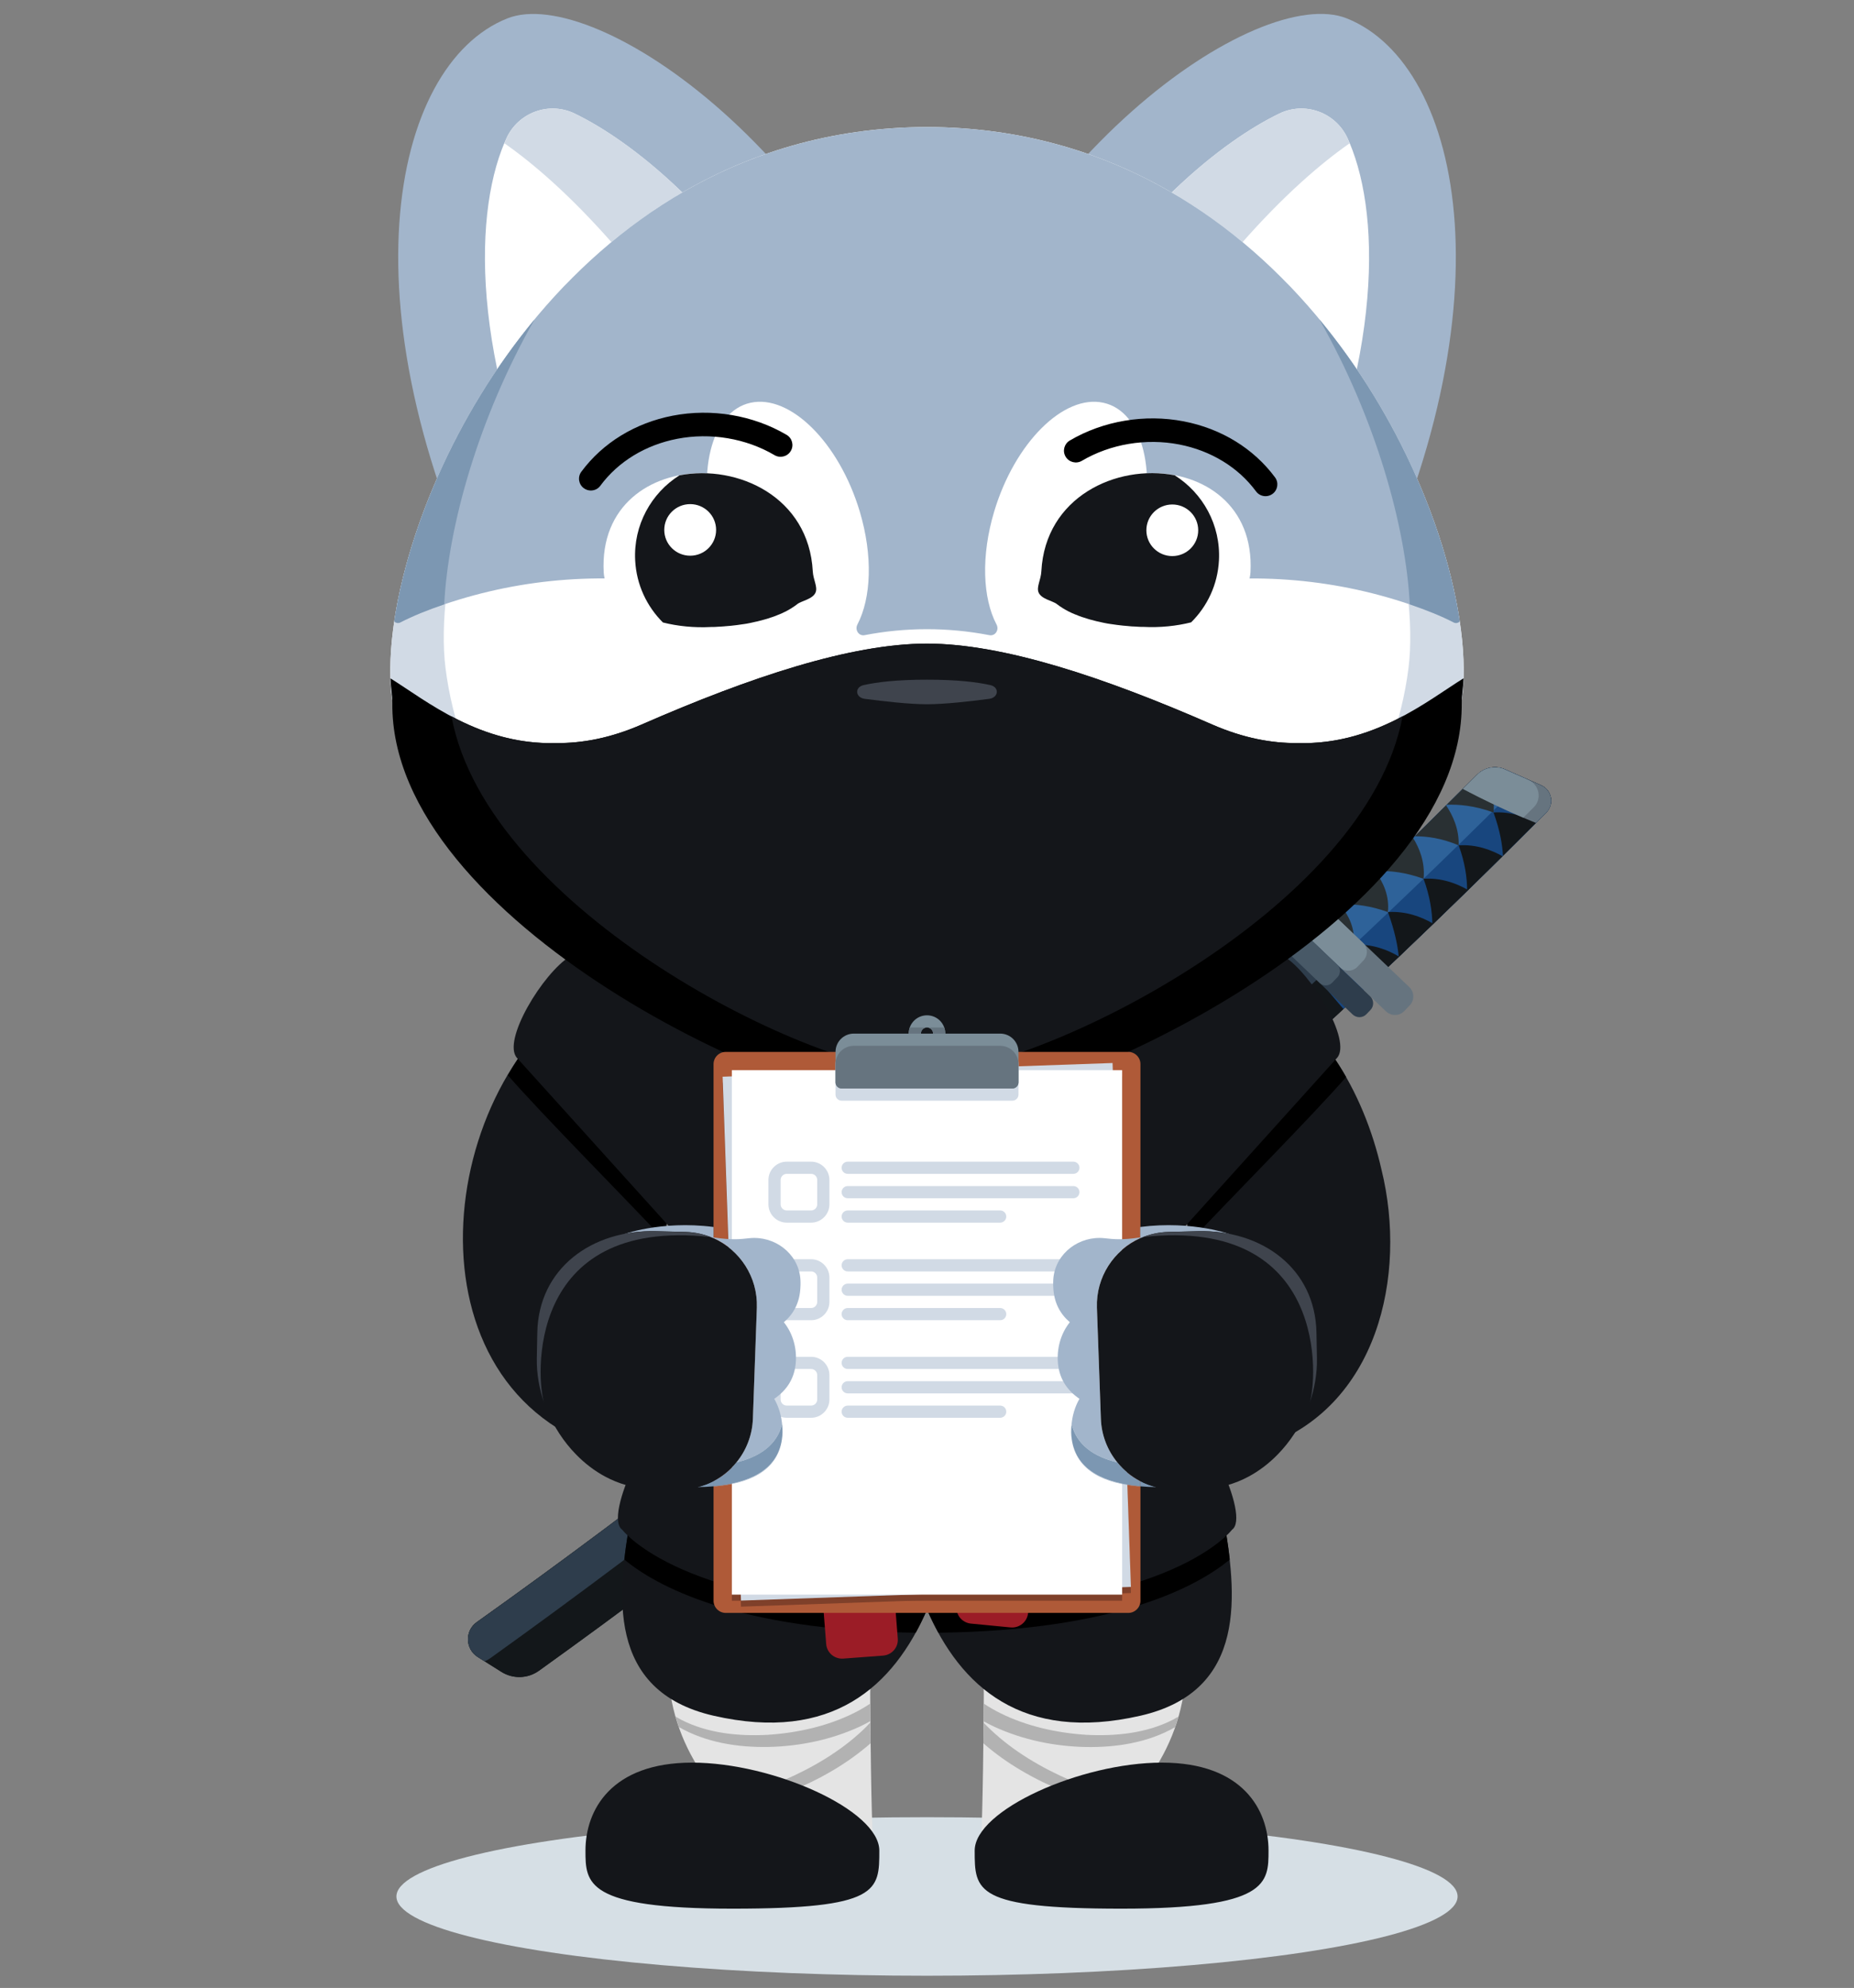 <?xml version="1.0" encoding="utf-8"?>
<!-- Generator: Adobe Illustrator 24.1.0, SVG Export Plug-In . SVG Version: 6.00 Build 0)  -->
<svg version="1.1" id="Layer_1" xmlns="http://www.w3.org/2000/svg" x="0px" y="0px"
     viewBox="0 0 304 326" style="enable-background:new 0 0 304 326;" xml:space="preserve">
<rect x="0" y="0" width="304" height="326" fill="#808080" stroke="none"/>
<style type="text/css">
	.st0{fill:#13171A;}
	.st1{fill:#2E3D4C;}
	.st2{fill:#18467E;}
	.st3{fill:#2E6299;}
	.st4{fill:#293033;}
	.st5{fill:#66747F;}
	.st6{fill:#7B8D98;}
	.st7{fill:#485967;}
	.st8{fill:#D6DFE5;}
	.st9{fill:#E4E4E4;}
	.st10{fill:#B2B2B2;}
	.st11{fill:#14161A;}
	.st12{fill:#2D3641;}
	.st13{fill:#9B1C26;}
	.st14{fill:#650816;}
	.st15{fill:#B2364C;}
	.st16{fill:#A2B5CB;}
	.st17{fill:#FFFFFF;}
	.st18{fill:#D1DAE5;}
	.st19{fill:#7C97B2;}
	.st20{fill:#B7C0CB;}
	.st21{fill:#46515B;}
	.st22{fill:#3F444D;}
	.st23{fill:#AF5A38;}
	.st24{fill:#7F402A;}
</style>
<g id="clipboard">
	<g id="clipboard_7_">
		<g id="sword_13_">
			<g>
				<path class="st0" d="M78.34,271.73c-2.07-1.31-2.16-4.3-0.16-5.72c27.77-19.77,56.57-42.3,85.68-67.01
					c28.43-24.13,54.75-48.32,78.35-71.97c1.21-1.21,3.03-1.55,4.59-0.86l5.89,2.6c1.77,0.78,2.22,3.09,0.86,4.46
					c-24.48,24.71-51.93,50.01-81.65,75.23c-28.34,24.06-56.4,46.07-83.54,65.53c-1.83,1.31-4.26,1.37-6.16,0.17L78.34,271.73z"/>
				<path class="st0" d="M78.34,271.73c-2.07-1.31-2.16-4.3-0.16-5.72c27.77-19.77,56.57-42.3,85.68-67.01
					c28.43-24.13,54.75-48.32,78.35-71.97c1.21-1.21,3.03-1.55,4.59-0.86l5.89,2.6c1.77,0.78,2.22,3.09,0.86,4.46
					c-24.48,24.71-51.93,50.01-81.65,75.23c-28.34,24.06-56.4,46.07-83.54,65.53c-1.83,1.31-4.26,1.37-6.16,0.17L78.34,271.73z"/>
				<path class="st1" d="M250.15,127.66l-3.35-1.48c-1.56-0.69-3.38-0.35-4.59,0.86c-23.59,23.65-49.92,47.84-78.35,71.97
					c-29.11,24.71-57.91,47.23-85.68,67.01c-2,1.42-1.92,4.41,0.16,5.72l1.12,0.71c0.34-0.15,0.66-0.33,0.97-0.55
					c28.33-20.31,57.62-43.29,87.21-68.41C197.57,178.07,225.28,152.6,250.15,127.66z"/>
				<g>
					<path class="st2" d="M212.24,155.99l8.04,9.47c11.59-10.81,22.72-21.57,33.27-32.21c1.36-1.37,0.91-3.68-0.86-4.46l-5.89-2.6
						c-1.56-0.69-3.38-0.35-4.59,0.86C232.66,136.61,222.64,146.28,212.24,155.99z"/>
					<path class="st3" d="M242.11,127.13c-2.25,2.25-4.52,4.51-6.82,6.78c-0.88,0.87-1.78,1.74-2.67,2.61
						c-1.44,1.41-2.88,2.82-4.35,4.23c-1.16,1.12-2.33,2.24-3.5,3.37c-1.2,1.15-2.39,2.3-3.6,3.45c-1.33,1.27-2.68,2.54-4.03,3.81
						c-0.7,0.66-1.39,1.32-2.09,1.98c-1.34,1.26,3.41,4.92,5.2,3.25c10.36-9.7,20.35-19.36,29.9-28.94l-3.35-1.48
						c-1.56-0.69-3.38-0.35-4.59,0.86C242.18,127.07,242.14,127.1,242.11,127.13z"/>
					<g>
						<g>
							<path class="st0" d="M239.18,138.63c1.06,2.9,1.37,5.37,1.38,7.23c-1.74-0.98-4.23-1.95-7.14-1.75
								c1.08,2.95,1.4,5.43,1.44,7.28c-1.74-1-4.29-2.02-7.28-1.82c1.13,3.11,1.6,5.54,1.77,7.27c-1.74-1.03-4.33-2.1-7.37-1.89
								c1.11,3.03,1.55,5.52,1.7,7.35c7.8-7.33,15.36-14.63,22.69-21.89C244.62,139.42,242.12,138.43,239.18,138.63z"/>
							<path class="st0" d="M244.89,133.24c1.08,2.98,1.46,5.35,1.55,7.09c1.83-1.81,3.64-3.62,5.44-5.42
								C250.15,133.96,247.71,133.05,244.89,133.24z"/>
						</g>
						<path class="st4" d="M219.98,148.69c-1.75,1.66-3.48,3.32-5.25,4.98c1.86-0.03,4.36,0.22,7.24,1.28
							C222.26,152.23,221.08,150.08,219.98,148.69z"/>
						<path class="st4" d="M243.09,126.38c-0.31,0.18-0.61,0.4-0.88,0.66c-1.64,1.64-3.32,3.29-4.98,4.93
							c1.89-0.08,4.54,0.13,7.66,1.27C245.19,130.37,244.07,127.92,243.09,126.38z"/>
						<path class="st4" d="M231.98,137.14c2-0.01,4.47,0.32,7.19,1.49c0.11-2.64-0.96-4.93-2.05-6.56
							C235.42,133.76,233.72,135.45,231.98,137.14z"/>
						<path class="st4" d="M225.71,143.22c-1.76,1.69-3.54,3.39-5.32,5.08c1.85-0.03,4.33,0.22,7.18,1.27
							C227.86,146.86,226.75,144.66,225.71,143.22z"/>
						<path class="st4" d="M231.7,137.42c-1.85,1.8-3.71,3.61-5.59,5.42c1.87-0.04,4.38,0.2,7.31,1.28
							C233.71,141.33,232.67,138.96,231.7,137.42z"/>
					</g>
					<path class="st5" d="M252.69,128.78l-5.89-2.6c-1.56-0.69-3.38-0.35-4.59,0.86c-0.77,0.77-1.57,1.55-2.35,2.33
						c3.83,2.03,7.93,3.94,11.98,5.58c0.56-0.57,1.14-1.13,1.7-1.7C254.91,131.87,254.46,129.56,252.69,128.78z"/>
					<path class="st6" d="M239.87,129.36c3.18,1.68,6.54,3.29,9.91,4.73c0.57-0.57,1.15-1.14,1.72-1.71
						c1.36-1.37,0.91-3.68-0.86-4.46l-4.26-1.88c-1.46-0.46-3.07-0.09-4.17,1.01C241.44,127.81,240.64,128.59,239.87,129.36z"/>
				</g>
				<g>
					<path class="st1" d="M163.86,199.01"/>
				</g>
				<g>
					<g>
						<path class="st5" d="M227.27,165.86l-16.89-16.12c-0.85-0.81-0.88-2.16-0.07-3l0.88-0.92c0.81-0.85,2.16-0.88,3-0.07
							l16.89,16.12c0.85,0.81,0.88,2.16,0.07,3l-0.88,0.92C229.47,166.64,228.12,166.67,227.27,165.86z"/>
					</g>
					<g>
						<path class="st6" d="M219.68,158.61l-5.71-5.45c-0.82-0.78-0.85-2.08-0.07-2.9l0.98-1.03c0.78-0.82,2.08-0.85,2.9-0.07
							l5.71,5.45c0.82,0.78,0.85,2.08,0.07,2.9l-0.98,1.03C221.8,159.37,220.5,159.4,219.68,158.61z"/>
					</g>
					<g>
						<path class="st1" d="M221.8,166.37l-11.67-11.14c-0.64-0.61-0.66-1.62-0.05-2.25l0.66-0.69c0.61-0.64,1.62-0.66,2.25-0.05
							l11.67,11.14c0.64,0.61,0.66,1.62,0.05,2.25l-0.66,0.69C223.45,166.95,222.44,166.97,221.8,166.37z"/>
					</g>
					<g>
						<path class="st7" d="M216.4,161.2l-4.65-4.44c-0.58-0.55-0.6-1.46-0.05-2.04l0.87-0.91c0.55-0.58,1.46-0.6,2.04-0.05
							l4.65,4.44c0.58,0.55,0.6,1.46,0.05,2.04l-0.87,0.91C217.88,161.73,216.97,161.75,216.4,161.2z"/>
					</g>
				</g>
			</g>
		</g>
		<ellipse class="st8" cx="152" cy="311" rx="87" ry="13"/>
		<g id="legs_13_">
			<path class="st9" d="M160.85,302.07c-0.9,11.74,33.58-2.21,33.58-29.01c0-27.1-4.64-36.66-17.34-36.66
				c-8.13,0-21.96,10.84-19.56,19.34c2.39,8.48,3.78,16.66,3.78,22.05C161.31,282.1,161.14,298.01,160.85,302.07z"/>
			<path class="st9" d="M142.69,277.79c0-5.39,1.39-13.57,3.78-22.05c2.4-8.5-11.43-19.34-19.56-19.34
				c-12.7,0-17.34,9.56-17.34,36.66c0,26.8,34.49,40.75,33.58,29.01C142.86,298.01,142.69,282.1,142.69,277.79z"/>
			<g>
				<path class="st10" d="M175.5,291.95c-4.73-2.06-9.27-4.72-13-8.24c-0.42-0.39-0.82-0.79-1.22-1.2
					c-0.01,1.05-0.02,2.19-0.04,3.37c1.93,1.69,4.02,3.17,6.21,4.46c2.33,1.38,4.77,2.56,7.3,3.52c3.1,1.16,6.38,2.04,9.7,2.35
					c0.47-0.48,0.93-0.97,1.38-1.48c-0.99-0.1-1.98-0.25-2.96-0.45C180.36,293.75,177.88,292.97,175.5,291.95z"/>
				<path class="st10" d="M192.33,282.01c-4.35,2.23-9.39,2.73-14.24,2.48c-4.86-0.32-9.74-1.41-14.07-3.55
					c-0.94-0.47-1.85-1-2.72-1.57c0,0.83-0.01,1.8-0.02,2.9c0.56,0.31,1.13,0.6,1.7,0.87c4.75,2.19,9.89,3.24,15.03,3.35
					c5.02,0.09,10.21-0.7,14.67-3.25c0.2-0.57,0.38-1.15,0.55-1.74C192.93,281.66,192.64,281.85,192.33,282.01z"/>
				<path class="st10" d="M141.01,283.13c0.58-0.27,1.14-0.57,1.71-0.89c-0.01-1.08-0.02-2.05-0.02-2.87
					c-0.87,0.57-1.78,1.1-2.72,1.57c-4.33,2.14-9.2,3.23-14.07,3.55c-4.85,0.26-9.89-0.25-14.24-2.48c-0.31-0.16-0.6-0.34-0.9-0.52
					c0.17,0.59,0.35,1.16,0.55,1.73c4.46,2.55,9.65,3.35,14.67,3.26C131.12,286.37,136.26,285.32,141.01,283.13z"/>
				<path class="st10" d="M141.49,283.71c-3.73,3.52-8.27,6.19-13,8.24c-2.38,1.02-4.85,1.8-7.37,2.32
					c-0.98,0.2-1.97,0.35-2.97,0.45c0.45,0.51,0.91,1.01,1.39,1.49c3.33-0.31,6.6-1.19,9.7-2.35c2.53-0.95,4.97-2.14,7.3-3.52
					c2.19-1.29,4.27-2.77,6.21-4.46c-0.01-1.2-0.03-2.35-0.04-3.42C142.32,282.89,141.92,283.31,141.49,283.71z"/>
			</g>
			<path class="st11" d="M96,303.47c0-6.62,4.2-14.42,17.49-14.42s30.69,7.8,30.69,14.42c0,6.62,0,9.53-24.08,9.53
				S96,308.8,96,303.47z"/>
			<path class="st11" d="M183.9,313c-24.08,0-24.08-2.91-24.08-9.53s17.39-14.42,30.69-14.42s17.49,7.8,17.49,14.42
				C208,308.8,207.99,313,183.9,313z"/>
			<path class="st11" d="M200.56,248.64c-2.25-12.62-14.53-33.47-23.29-31.89c-5.35,0.98-17.3-2.08-25.27-1.73
				c-7.98-0.35-19.92,2.71-25.27,1.73c-8.75-1.59-21.03,19.26-23.29,31.89c-2.25,12.62-4.13,28.66,13.57,32.72
				c19.4,4.44,29.52-4.8,34.99-17.4c5.47,12.61,15.59,21.84,34.99,17.4C204.69,277.31,202.81,261.27,200.56,248.64z"/>
			<path d="M102.37,255.75c5.12,4.24,18.27,11.62,47.78,12c0.67-1.22,1.29-2.49,1.86-3.79c0.57,1.3,1.19,2.57,1.86,3.79
				c29.5-0.37,42.65-7.76,47.78-12c-0.27-2.42-0.66-4.82-1.07-7.11c-2.25-12.62-14.53-33.47-23.29-31.89
				c-5.35,0.98-17.3-2.08-25.27-1.73c-7.98-0.35-19.92,2.71-25.27,1.73c-8.75-1.59-21.03,19.26-23.29,31.89
				C103.03,250.93,102.64,253.33,102.37,255.75z"/>
		</g>
		<g id="body_13_">
			<g>
				<g>
					<path class="st11" d="M226.53,191.84c-2.89-12.76-10.14-25.48-22.46-31.37l-13.68,28.93l0,0c4.75,4.28,5.83,12.65,3.71,18.67
						c0.74,0.45,2.18,1.45,2.6,2.23l10.33,26.99C225.89,230.89,230.79,209.18,226.53,191.84z"/>
					<path class="st11" d="M99.93,160.18c-27.65,13.62-35,64.29-2.95,76.82l10.35-27.06c0.45-0.61,1.92-1.75,2.53-2.22l-0.81,0.64
						c0.2-0.14,0.65-0.46,0.85-0.58c-2.13-5.89-1.02-14.51,3.71-18.67L99.93,160.18z"/>
				</g>
				<path d="M85.56,172.71c-0.82,1.18-1.58,2.39-2.28,3.62c5.5,6.36,19.61,20.54,25.8,27.21c0.03-1.55,0.23-3.28,0.61-4.98
					c0.31-1.39-0.26-2.75,0.23-3.97c0.74-1.84,1.66-3.36,2.42-4.28c0.38-0.46,0.71-0.78,0.93-0.97c0.11-0.09,0.2-0.15,0.26-0.19
					l0.08-0.05l-9.07-19.17l-15.49-1.6C87.77,169.74,86.61,171.21,85.56,172.71z"/>
				<path d="M216.45,170.36c-0.48-0.59-0.99-1.16-1.51-1.73l-15.48,1.6l-9.07,19.17l0,0l0.06,0.03c0.16,0.09,0.69,0.49,1.34,1.33
					c0.48,0.62,1.03,1.46,1.54,2.46c0.77,1.51,0.46,3.38,0.91,5.32c0.43,1.8,0.65,3.64,0.68,5.29c6.19-6.67,20.29-20.85,25.8-27.21
					C219.49,174.46,218.08,172.37,216.45,170.36z"/>
			</g>
			<path class="st11" d="M219.22,173.5c2.54-2.78-4.24-13.94-8.72-16.69L186.33,142H152h-34.33L93.5,156.81
				c-4.48,2.75-11.26,13.91-8.72,16.69l27.45,30.4h0.01c-0.16,9.75-0.21,21.3,0.34,24.98c-5.76,3.19-13.68,19.82-10.55,21.98
				c0,0,9.76,13.04,49.99,13.14c40.23-0.1,49.99-13.14,49.99-13.14c3.12-2.16-4.8-18.79-10.55-21.98
				c0.54-3.68,0.49-15.23,0.34-24.98h0.01L219.22,173.5z"/>
		</g>
		<polygon class="st12" points="179.56,150.02 151.54,179.2 124.67,150.15 111.32,162.49 138.92,192.34 116.63,215.55 
			129.75,228.14 192.68,162.62 		"/>
		<g id="belt_13_">
			<path d="M191.44,228.43c0.26-1.73,0.38-5.22,0.42-9.44c-12.47,1.05-25.88,1.63-39.87,1.63c-13.99,0-27.39-0.58-39.85-1.62
				c0.04,4.22,0.17,7.7,0.42,9.44c-1.78,0.98-3.76,3.23-5.57,5.93c9.74,0.94,20.09,1.59,30.92,1.89c-2.91,6.98-4.14,14.7-3.52,22.63
				l0.29,3.7c3.58,0.42,7.53,0.71,11.88,0.86l-0.43-5.46c-0.58-7.44,0.9-14.61,4.28-20.71c0.17-0.3,0.33-0.56,0.49-0.83
				c0.36,0,0.72,0.01,1.09,0.01c0.36,0,0.72-0.01,1.09-0.01c0.16,0.26,0.32,0.52,0.49,0.83c3.41,6.15,4.83,13.35,4.09,20.83
				l-0.53,5.35c4.35-0.14,8.32-0.42,11.91-0.83l0.33-3.38c0.79-8.05-0.37-15.89-3.31-22.98c10.83-0.3,21.19-0.95,30.93-1.89
				C195.2,231.65,193.21,229.41,191.44,228.43z"/>
			<path class="st13" d="M192.7,231.88c0.37-2.66,0.45-9,0.42-15.88c-12.82,1.11-26.66,1.73-41.12,1.73
				c-14.46,0-28.3-0.61-41.12-1.73c-0.03,6.87,0.05,13.21,0.42,15.88c12.7,1.09,26.4,1.69,40.7,1.69S179.99,232.97,192.7,231.88z"/>
			<g>
				<path class="st13" d="M138.28,271.99c-1.44,0.11-2.7-0.96-2.81-2.38L134.4,256c-0.76-9.71,1.21-19.13,5.7-27.22
					c2.81-5.06,5.91-8.29,9.47-9.88l4.84,10.63c-0.29,0.13-1.83,0.96-3.99,4.87c-3.39,6.1-4.87,13.27-4.28,20.71l1.07,13.61
					c0.11,1.43-0.97,2.67-2.41,2.78L138.28,271.99z"/>
				<path class="st13" d="M165.71,266.88l-6.51-0.63c-1.44-0.14-2.49-1.41-2.35-2.83l0.81-8.2c0.74-7.48-0.68-14.68-4.09-20.83
					c-2.17-3.9-3.71-4.74-3.99-4.87l4.84-10.63c3.57,1.59,6.67,4.83,9.47,9.88c4.56,8.22,6.46,17.75,5.49,27.57l-0.81,8.2
					C168.43,265.97,167.15,267.01,165.71,266.88z"/>
				<path class="st14" d="M154.41,218.9l-0.68,1.49c2.01,0.16,3.35,0.61,3.8,0.93c0.06,0.82-0.16,3.09-3.02,7.9
					c-0.67,1.12-1.58,1.77-2.51,1.77l0,0c-0.93,0-1.85-0.64-2.53-1.76c-2.95-4.91-3.09-7.1-3.02-7.8c0.45-0.33,1.79-0.8,3.81-1
					l-0.69-1.52c-2.78,1.24-5.28,3.5-7.58,6.83c0.62,1.81,1.6,3.85,2.98,6.14c1.18,1.97,2.85,3.32,4.74,3.92
					c0.23-0.47,0.45-0.94,0.71-1.4c0.57-1.03,1.1-1.84,1.57-2.49c0.47,0.65,1,1.45,1.57,2.49c0.25,0.46,0.48,0.94,0.71,1.41
					c1.9-0.61,3.57-1.97,4.75-3.96c1.36-2.29,2.33-4.32,2.95-6.14C159.68,222.39,157.19,220.14,154.41,218.9z"/>
				<path class="st13" d="M140.98,220.58c-0.88,2.53,1.63,6.51,4.48,9.96c3.33,4.04,9.78,4.04,13.08-0.02
					c2.77-3.4,5.23-7.33,4.52-9.94C162.01,216.69,142.27,216.86,140.98,220.58z"/>
			</g>
			<g>
				<path class="st15" d="M151.99,219.03c-6.37,0-10.04,1.43-9.78,0.68c0.28-0.71,3.59-1.98,9.78-1.98c6.38,0,9.64,1.34,9.81,1.89
					C162.07,220.62,158.38,219.03,151.99,219.03z"/>
			</g>
		</g>
		<g id="head_13_">
			<g>
				<g>
					<path class="st16" d="M150.23,74.43c-14.46,48.7,48.43,74.01,71.68,28.81c26.55-51.65,18.14-92.58-1.09-100.23
						C206.4-2.72,164.69,25.73,150.23,74.43z"/>
					<path class="st17" d="M177.22,110.89c9.46,3.82,23.52,2.42,32.02-14.11c16.86-32.8,17.53-58.78,12.52-72.17
						c-0.25-0.67-0.52-1.31-0.8-1.93c-1.95-4.25-7-6.1-11.22-4.04c-4.45,2.16-10.54,6.13-17.34,12.66
						c-13.11,12.59-23.24,29.33-28.51,47.15C158.59,96.27,167.76,107.07,177.22,110.89z"/>
					<path class="st18" d="M168.86,101.98c7.34-22.83,19.6-44.8,34.53-61.87c7.01-8.01,13.18-13.32,17.91-16.61
						c-0.12-0.27-0.22-0.57-0.34-0.82c-1.95-4.25-7-6.1-11.22-4.04c-4.45,2.16-10.54,6.13-17.34,12.66
						c-13.11,12.59-23.24,29.33-28.51,47.15c-3.47,11.69-0.72,20.35,4.24,26.02C168.35,103.65,168.59,102.82,168.86,101.98z"/>
				</g>
				<g>
					<path class="st16" d="M153.77,74.43c14.46,48.7-48.43,74.01-71.68,28.81C55.55,51.59,63.96,10.67,83.18,3.02
						C97.6-2.72,139.31,25.73,153.77,74.43z"/>
					<path class="st17" d="M126.78,110.89c-9.46,3.82-23.52,2.42-32.02-14.11C77.91,63.98,77.23,38,82.24,24.61
						c0.25-0.67,0.52-1.31,0.8-1.93c1.95-4.25,7-6.1,11.22-4.04c4.45,2.16,10.54,6.13,17.34,12.66
						c13.11,12.59,23.24,29.33,28.51,47.15C145.41,96.27,136.24,107.07,126.78,110.89z"/>
					<path class="st18" d="M135.14,101.98c-7.34-22.83-19.6-44.8-34.53-61.87C93.6,32.1,87.43,26.79,82.71,23.5
						c0.12-0.27,0.22-0.57,0.34-0.82c1.95-4.25,7-6.1,11.22-4.04c4.45,2.16,10.54,6.13,17.34,12.66
						c13.11,12.59,23.24,29.33,28.51,47.15c3.47,11.69,0.72,20.35-4.24,26.02C135.65,103.65,135.41,102.82,135.14,101.98z"/>
				</g>
			</g>
			<path id="base_13_" class="st17" d="M152.16,20.83L152.16,20.83c-0.05,0-0.27,0-0.32,0l0,0c-62.87,0.26-91.23,68.27-87.52,93.98
				c4.96,34.45,47.77,61.8,87.68,61.8s82.72-27.33,87.68-61.8C243.39,89.1,215.03,21.1,152.16,20.83z"/>
			<path id="base_shadows_13_" class="st18" d="M211.02,46.45c15.19,21.91,21.73,48.81,19.93,63.1
				c-4.47,35.68-43.02,65.27-78.95,65.27s-74.49-29.6-78.95-65.27c-1.79-14.29,4.74-41.2,19.93-63.11
				c-21.51,22.13-30.89,52.9-28.66,68.37c4.96,34.45,47.77,61.8,87.68,61.8c39.9,0,82.72-27.33,87.68-61.8
				C241.91,99.34,232.53,68.57,211.02,46.45z"/>
			<g>
				<path class="st16" d="M152.16,20.83c-0.05,0-0.27,0-0.32,0c-54.13,0.22-82.67,50.66-87.2,81.1c0.25,0.24,0.63,0.33,0.98,0.15
					c2.03-1.05,4.47-2.04,7.13-2.94c13.11-4.47,27-5.4,40.46-2.99c3.12,0.56,5.76-2.47,4.72-5.45c-0.19-0.54-0.37-1.09-0.54-1.65
					c-3.38-11.27-0.84-21.57,5.67-23s14.53,6.54,17.91,17.82c2.19,7.31,1.88,14.2-0.38,18.54c-0.46,0.88,0.22,1.93,1.17,1.75
					c6.72-1.3,13.63-1.31,20.36-0.02l0.12,0.02c0.95,0.18,1.63-0.87,1.16-1.75c-2.27-4.33-2.57-11.23-0.38-18.54
					c3.38-11.27,11.4-19.25,17.91-17.82c6.51,1.43,9.05,11.73,5.67,23c-0.17,0.56-0.35,1.11-0.54,1.65
					c-1.04,2.98,1.6,6.01,4.72,5.45c13.46-2.4,27.35-1.48,40.46,2.99c2.66,0.91,5.1,1.89,7.13,2.94c0.35,0.18,0.74,0.09,0.98-0.15
					C234.83,71.49,206.29,21.06,152.16,20.83z"/>
				<path class="st19" d="M216.34,52.38c9.26,16.29,14.17,33.97,14.82,46.72c0.03,0.01,0.05,0.02,0.08,0.03
					c2.66,0.91,5.1,1.89,7.13,2.94c0.36,0.19,0.73,0.07,0.98-0.18C237.19,87.39,229.58,68.36,216.34,52.38z"/>
				<path class="st19" d="M64.65,101.89c0.25,0.25,0.62,0.36,0.98,0.18c2.03-1.05,4.47-2.04,7.13-2.94
					c0.03-0.01,0.05-0.02,0.08-0.03c0.65-12.75,5.56-30.44,14.82-46.73C74.42,68.35,66.81,87.39,64.65,101.89z"/>
			</g>
			<g>
				<g>
					<path class="st20" d="M162.52,147.59c-2.55,1.73-6.38,2.72-10.5,2.72s-7.94-0.99-10.5-2.72c-0.59-0.4-1.39-0.25-1.8,0.34
						c-0.4,0.59-0.25,1.39,0.34,1.79c2.97,2.01,7.33,3.16,11.95,3.16s8.98-1.15,11.96-3.16c0.59-0.4,0.74-1.2,0.34-1.79
						S163.11,147.19,162.52,147.59z"/>
					<path class="st20" d="M183.32,135.8c-0.67-0.24-1.41,0.11-1.65,0.78c-0.94,2.64-3.56,3.44-3.96,3.56
						c-5.48,2.11-12.77-0.86-17.92-3.73c-2.02-1.12-4.18-1.78-6.43-1.97v-10c0-0.71-0.58-1.29-1.29-1.29s-1.29,0.58-1.29,1.29v10
						c-2.25,0.19-4.41,0.85-6.43,1.97c-5.15,2.86-12.43,5.84-18.03,3.69c-0.29-0.08-2.91-0.89-3.85-3.52
						c-0.24-0.67-0.97-1.02-1.65-0.78c-0.67,0.24-1.03,0.97-0.79,1.64c1.37,3.85,5.16,5.02,5.47,5.1c1.6,0.61,3.29,0.88,5.03,0.88
						c5.25,0,10.85-2.4,15.08-4.76c2.01-1.12,4.19-1.69,6.46-1.7c2.27,0.01,4.45,0.58,6.46,1.7c4.25,2.36,9.88,4.77,15.09,4.77
						c1.7,0,3.36-0.26,4.91-0.85c0.43-0.12,4.21-1.28,5.59-5.14C184.35,136.77,183.99,136.03,183.32,135.8z"/>
				</g>
				<path class="st11" d="M165.06,114.48c0,5.04-7.51,8.82-11.14,10.71c-1.19,0.62-2.62,0.62-3.82,0
					c-3.63-1.9-11.14-5.68-11.14-10.71c0-3.96,5.84-4.73,13.05-4.73S165.06,110.52,165.06,114.48z"/>
				<path class="st21" d="M152,112.06c-4.71,0-7.83,0.38-9.87,0.84c-1.44,0.32-1.3,1.94,0.17,2.14c2.97,0.39,6.98,0.84,9.7,0.84
					s6.74-0.45,9.7-0.84c1.47-0.2,1.6-1.82,0.17-2.14C159.83,112.44,156.71,112.06,152,112.06z"/>
			</g>
			<g id="eyes_13_">
				<g>
					<g>
						<path class="st17" d="M170.75,93.69c-0.07,1.38-0.81,2.52-0.47,3.43c0.43,1.13,2.35,1.41,3.01,1.94
							c0.04,0.03,0.08,0.06,0.12,0.09c0.22,0.17,0.44,0.33,0.7,0.48c0.07,0.04,0.12,0.09,0.18,0.12c0.29,0.18,0.58,0.34,0.9,0.51
							c0.07,0.03,0.13,0.06,0.2,0.09c0.26,0.14,0.53,0.26,0.81,0.37c0.08,0.03,0.15,0.06,0.23,0.09c0.33,0.14,0.65,0.26,1,0.38
							c0.07,0.02,0.13,0.05,0.2,0.06c0.29,0.1,0.59,0.19,0.88,0.28c0.08,0.02,0.16,0.05,0.24,0.07c0.35,0.1,0.68,0.18,1.03,0.27
							c0.07,0.02,0.12,0.03,0.19,0.04c0.3,0.07,0.59,0.14,0.89,0.2c0.08,0.02,0.16,0.04,0.24,0.05c0.34,0.07,0.66,0.13,0.98,0.17
							c0.05,0,0.09,0.02,0.15,0.02c0.28,0.04,0.57,0.08,0.84,0.12c0.08,0,0.15,0.02,0.23,0.03c0.3,0.04,0.59,0.07,0.87,0.1
							c0.04,0,0.08,0,0.12,0.01c0.24,0.03,0.47,0.05,0.7,0.06c0.07,0,0.14,0.01,0.19,0.02c0.24,0.03,0.47,0.04,0.68,0.05
							c0.03,0,0.05,0,0.08,0c0.19,0.01,0.37,0.02,0.53,0.03c0.04,0,0.08,0,0.12,0.01c0.16,0.01,0.31,0.02,0.42,0.02
							c0.01,0,0.01,0,0.01,0c0.12,0.01,0.2,0.01,0.27,0c0.03,0,0.03,0,0.04,0c0.04,0,0.08,0,0.08,0c9.46,0.49,17.35-3.77,17.63-8.95
							C206.22,71.85,171.87,72.51,170.75,93.69z"/>
						<path class="st11" d="M199.87,91.91c0.31-5.82-2.64-11.05-7.26-13.97c-9.56-1.83-21.22,3.55-21.86,15.75
							c-0.07,1.38-0.81,2.52-0.47,3.43c0.43,1.13,2.35,1.41,3.01,1.94c0.04,0.03,0.08,0.06,0.12,0.09c0.22,0.17,0.44,0.33,0.7,0.48
							c0.07,0.04,0.12,0.09,0.18,0.12c0.29,0.18,0.58,0.34,0.9,0.51c0.07,0.03,0.13,0.06,0.2,0.09c0.26,0.14,0.53,0.26,0.81,0.37
							c0.08,0.03,0.15,0.06,0.23,0.09c0.33,0.14,0.65,0.26,1,0.38c0.07,0.02,0.13,0.05,0.2,0.06c0.29,0.1,0.59,0.19,0.88,0.28
							c0.08,0.02,0.16,0.05,0.24,0.07c0.35,0.1,0.68,0.18,1.03,0.27c0.07,0.02,0.12,0.03,0.19,0.04c0.3,0.07,0.59,0.14,0.89,0.2
							c0.08,0.02,0.16,0.04,0.24,0.05c0.34,0.07,0.66,0.13,0.98,0.17c0.05,0,0.09,0.02,0.15,0.02c0.28,0.04,0.57,0.08,0.84,0.12
							c0.08,0,0.15,0.02,0.23,0.03c0.3,0.04,0.59,0.07,0.87,0.1c0.04,0,0.08,0,0.12,0.01c0.24,0.03,0.47,0.05,0.7,0.06
							c0.07,0,0.14,0.01,0.19,0.02c0.24,0.03,0.47,0.04,0.68,0.05c0.03,0,0.05,0,0.08,0c0.19,0.01,0.37,0.02,0.53,0.03
							c0.04,0,0.08,0,0.12,0.01c0.16,0.01,0.31,0.02,0.42,0.02c0.01,0,0.01,0,0.01,0c0.12,0.01,0.2,0.01,0.27,0
							c0.03,0,0.03,0,0.04,0c0.04,0,0.08,0,0.08,0c2.83,0.15,5.51-0.14,7.9-0.74C197.95,99.44,199.66,95.9,199.87,91.91z"/>
						<ellipse class="st17" cx="192.22" cy="86.96" rx="4.25" ry="4.23"/>
					</g>
					<g>
						<g>
							<path d="M207.52,81.37c-0.6,0-1.19-0.27-1.57-0.79c-2.92-3.95-7.39-6.68-12.59-7.69c-5.46-1.06-11.29-0.08-15.97,2.68
								c-0.92,0.54-2.11,0.24-2.66-0.68s-0.24-2.1,0.68-2.65c5.49-3.23,12.3-4.38,18.69-3.14c6.16,1.19,11.47,4.46,14.97,9.19
								c0.63,0.86,0.45,2.07-0.41,2.7C208.32,81.24,207.92,81.37,207.52,81.37z"/>
						</g>
					</g>
				</g>
				<g>
					<path class="st17" d="M133.28,93.7c0.07,1.38,0.81,2.52,0.47,3.43c-0.43,1.13-2.35,1.41-3.01,1.94
						c-0.04,0.03-0.08,0.06-0.12,0.09c-0.22,0.17-0.44,0.33-0.7,0.48c-0.07,0.04-0.12,0.09-0.18,0.12c-0.29,0.18-0.58,0.34-0.9,0.51
						c-0.07,0.03-0.13,0.06-0.2,0.09c-0.26,0.14-0.53,0.26-0.81,0.37c-0.08,0.03-0.15,0.06-0.23,0.09c-0.33,0.14-0.65,0.26-1,0.38
						c-0.07,0.02-0.13,0.05-0.2,0.06c-0.29,0.1-0.59,0.19-0.88,0.28c-0.08,0.02-0.16,0.05-0.24,0.07c-0.35,0.1-0.68,0.18-1.03,0.27
						c-0.07,0.02-0.12,0.03-0.19,0.04c-0.3,0.07-0.59,0.14-0.89,0.2c-0.08,0.02-0.16,0.04-0.24,0.05c-0.34,0.07-0.66,0.13-0.98,0.17
						c-0.05,0-0.09,0.02-0.15,0.02c-0.28,0.04-0.57,0.08-0.84,0.12c-0.08,0-0.15,0.02-0.23,0.03c-0.3,0.04-0.59,0.07-0.87,0.1
						c-0.04,0-0.08,0-0.12,0.01c-0.24,0.03-0.47,0.05-0.7,0.06c-0.07,0-0.14,0.01-0.19,0.02c-0.24,0.03-0.47,0.04-0.68,0.05
						c-0.03,0-0.05,0-0.08,0c-0.19,0.01-0.37,0.02-0.53,0.03c-0.04,0-0.08,0-0.12,0.01c-0.16,0.01-0.31,0.02-0.42,0.02
						c-0.01,0-0.01,0-0.01,0c-0.12,0.01-0.2,0.01-0.27,0c-0.03,0-0.03,0-0.04,0c-0.04,0-0.08,0-0.08,0
						c-9.46,0.49-17.35-3.77-17.63-8.95C97.81,71.86,132.16,72.52,133.28,93.7z"/>
					<g>
						<path class="st11" d="M130.73,99.07c0.67-0.54,2.58-0.81,3.01-1.94c0.35-0.91-0.39-2.05-0.47-3.43
							c-0.64-12.2-12.31-17.58-21.86-15.75c-4.62,2.91-7.57,8.15-7.26,13.97c0.21,3.99,1.92,7.54,4.55,10.16
							c2.39,0.6,5.07,0.89,7.9,0.74c0,0,0.04,0,0.08,0c0.01,0,0.01,0,0.04,0c0.07,0.01,0.15,0.01,0.27,0c0,0,0,0,0.01,0
							c0.11-0.01,0.26-0.01,0.42-0.02c0.04,0,0.08,0,0.12-0.01c0.16-0.01,0.34-0.02,0.53-0.03c0.03,0,0.05,0,0.08,0
							c0.2-0.01,0.43-0.02,0.68-0.05c0.05-0.02,0.12-0.02,0.19-0.02c0.23-0.01,0.46-0.04,0.7-0.06c0.04,0,0.08,0,0.12-0.01
							c0.27-0.03,0.57-0.06,0.87-0.1c0.08,0,0.15-0.02,0.23-0.03c0.27-0.04,0.55-0.08,0.84-0.12c0.05,0,0.09-0.02,0.15-0.02
							c0.32-0.04,0.65-0.1,0.98-0.17c0.08-0.02,0.16-0.04,0.24-0.05c0.3-0.06,0.59-0.13,0.89-0.2c0.07,0,0.12-0.02,0.19-0.04
							c0.35-0.09,0.68-0.17,1.03-0.27c0.08-0.02,0.16-0.05,0.24-0.07c0.3-0.08,0.59-0.18,0.88-0.28c0.07-0.02,0.13-0.05,0.2-0.06
							c0.35-0.11,0.67-0.24,1-0.38c0.08-0.03,0.15-0.06,0.23-0.09c0.28-0.11,0.55-0.23,0.81-0.37c0.07-0.03,0.13-0.06,0.2-0.09
							c0.32-0.17,0.61-0.33,0.9-0.51c0.07-0.03,0.12-0.07,0.18-0.12c0.25-0.15,0.47-0.31,0.7-0.48
							C130.65,99.13,130.69,99.1,130.73,99.07z"/>
						<ellipse class="st17" cx="113.17" cy="86.9" rx="4.25" ry="4.23"/>
					</g>
					<path d="M96.88,80.44c-0.4,0-0.8-0.12-1.15-0.38c-0.86-0.63-1.05-1.84-0.41-2.7c3.5-4.73,8.82-8,14.97-9.19
						c6.39-1.24,13.2-0.09,18.69,3.14c0.92,0.54,1.23,1.73,0.68,2.65c-0.54,0.92-1.74,1.22-2.66,0.68
						c-4.68-2.76-10.51-3.74-15.97-2.68c-5.2,1.01-9.67,3.74-12.59,7.69C98.07,80.17,97.48,80.44,96.88,80.44z"/>
				</g>
			</g>
		</g>
		<g id="mask_13_">
			<path d="M239.68,115.31c-0.01-1.28,0.26-2.64,0.3-4.08c-5.89,3.66-14.71,10.99-27.22,10.63c-4.21,0.04-8.86-0.8-13.99-3.04
				c-17.88-7.82-34.29-13.25-46.77-13.27l0,0c-12.48,0.01-28.91,5.45-46.79,13.27c-5.13,2.24-9.78,3.08-14,3.04
				c-12.48,0.36-21.29-6.94-27.18-10.61c0.04,1.44,0.31,2.79,0.3,4.07C64,150.97,130.24,182.54,152,182.29
				S239.98,150.97,239.68,115.31z"/>
			<path class="st11" d="M229.98,117.46c-4.74,2.52-10.43,4.59-17.22,4.39c-4.21,0.04-8.86-0.8-13.99-3.04
				c-17.88-7.82-34.29-13.25-46.77-13.27l0,0c-12.48,0.01-28.91,5.45-46.79,13.27c-5.13,2.24-9.78,3.08-14,3.04
				c-6.77,0.19-12.45-1.87-17.18-4.38c5.88,31.8,59.61,58.73,77.98,58.51C170.37,175.75,224.09,149.22,229.98,117.46z"/>
			<path class="st22" d="M152,111.46c-4.96,0-8.24,0.4-10.39,0.89c-1.51,0.33-1.37,2.05,0.18,2.25c3.13,0.41,7.35,0.89,10.21,0.89
				s7.09-0.48,10.21-0.89c1.55-0.21,1.68-1.92,0.18-2.25C160.24,111.86,156.96,111.46,152,111.46z"/>
		</g>
		<g id="clipboard_8_">
			<g>
				<g>
					<path class="st23" d="M185,264.5h-66c-1.1,0-2-0.9-2-2v-88c0-1.1,0.9-2,2-2h66c1.1,0,2,0.9,2,2v88
						C187,263.6,186.1,264.5,185,264.5z"/>
					<g>
						<rect x="120" y="176.5" class="st24" width="64" height="86"/>
						
							<rect x="120" y="176.5" transform="matrix(0.999 -0.035 0.035 0.999 -7.568 5.439)" class="st24" width="64" height="86"/>
					</g>
				</g>
				<g>
					
						<rect id="_x32__3_" x="120" y="175.5" transform="matrix(0.999 -0.035 0.035 0.999 -7.533 5.438)" class="st18" width="64" height="86"/>
					<rect id="_x31__4_" x="120" y="175.5" class="st17" width="64" height="86"/>
				</g>
				<g>
					<g>
						<path class="st6" d="M152,166.5c-1.66,0-3,1.34-3,3s1.34,3,3,3s3-1.34,3-3S153.66,166.5,152,166.5z M152,170.5
							c-0.55,0-1-0.45-1-1s0.45-1,1-1s1,0.45,1,1S152.55,170.5,152,170.5z"/>
						<g>
							<path class="st5" d="M152,172.5c1.66,0,3-1.34,3-3c0-0.35-0.07-0.69-0.18-1H152c0.55,0,1,0.45,1,1s-0.45,1-1,1s-1-0.45-1-1
								s0.45-1,1-1h-2.82c-0.11,0.31-0.18,0.65-0.18,1C149,171.16,150.34,172.5,152,172.5z"/>
						</g>
					</g>
					<path class="st18" d="M166,180.5h-28c-0.55,0-1-0.45-1-1v-5c0-1.66,1.34-3,3-3h24c1.66,0,3,1.34,3,3v5
						C167,180.05,166.55,180.5,166,180.5z"/>
					<path class="st6" d="M166,178.5h-28c-0.55,0-1-0.45-1-1v-5c0-1.66,1.34-3,3-3h24c1.66,0,3,1.34,3,3v5
						C167,178.05,166.55,178.5,166,178.5z"/>
					<path class="st5" d="M164,171.5h-24c-1.66,0-3,1.34-3,3v3c0,0.55,0.45,1,1,1h28c0.55,0,1-0.45,1-1v-3
						C167,172.84,165.66,171.5,164,171.5z"/>
				</g>
			</g>
			<g>
				<g>
					<path class="st18" d="M176,192.5h-37c-0.55,0-1-0.45-1-1l0,0c0-0.55,0.45-1,1-1h37c0.55,0,1,0.45,1,1l0,0
						C177,192.05,176.55,192.5,176,192.5z"/>
					<path class="st18" d="M176,196.5h-37c-0.55,0-1-0.45-1-1l0,0c0-0.55,0.45-1,1-1h37c0.55,0,1,0.45,1,1l0,0
						C177,196.05,176.55,196.5,176,196.5z"/>
					<path class="st18" d="M164,200.5h-25c-0.55,0-1-0.45-1-1l0,0c0-0.55,0.45-1,1-1h25c0.55,0,1,0.45,1,1l0,0
						C165,200.05,164.55,200.5,164,200.5z"/>
				</g>
				<g>
					<path class="st18" d="M133,192.5c0.55,0,1,0.45,1,1v4c0,0.55-0.45,1-1,1h-4c-0.55,0-1-0.45-1-1v-4c0-0.55,0.45-1,1-1H133
						 M133,190.5h-4c-1.65,0-3,1.35-3,3v4c0,1.65,1.35,3,3,3h4c1.65,0,3-1.35,3-3v-4C136,191.85,134.65,190.5,133,190.5L133,190.5z"
						/>
				</g>
			</g>
			<g>
				<g>
					<path class="st18" d="M176,208.5h-37c-0.55,0-1-0.45-1-1l0,0c0-0.55,0.45-1,1-1h37c0.55,0,1,0.45,1,1l0,0
						C177,208.05,176.55,208.5,176,208.5z"/>
					<path class="st18" d="M176,212.5h-37c-0.55,0-1-0.45-1-1l0,0c0-0.55,0.45-1,1-1h37c0.55,0,1,0.45,1,1l0,0
						C177,212.05,176.55,212.5,176,212.5z"/>
					<path class="st18" d="M164,216.5h-25c-0.55,0-1-0.45-1-1l0,0c0-0.55,0.45-1,1-1h25c0.55,0,1,0.45,1,1l0,0
						C165,216.05,164.55,216.5,164,216.5z"/>
				</g>
				<g>
					<path class="st18" d="M133,208.5c0.55,0,1,0.45,1,1v4c0,0.55-0.45,1-1,1h-4c-0.55,0-1-0.45-1-1v-4c0-0.55,0.45-1,1-1H133
						 M133,206.5h-4c-1.65,0-3,1.35-3,3v4c0,1.65,1.35,3,3,3h4c1.65,0,3-1.35,3-3v-4C136,207.85,134.65,206.5,133,206.5L133,206.5z"
						/>
				</g>
			</g>
			<g>
				<g>
					<path class="st18" d="M176,224.5h-37c-0.55,0-1-0.45-1-1l0,0c0-0.55,0.45-1,1-1h37c0.55,0,1,0.45,1,1l0,0
						C177,224.05,176.55,224.5,176,224.5z"/>
					<path class="st18" d="M176,228.5h-37c-0.55,0-1-0.45-1-1l0,0c0-0.55,0.45-1,1-1h37c0.55,0,1,0.45,1,1l0,0
						C177,228.05,176.55,228.5,176,228.5z"/>
					<path class="st18" d="M164,232.5h-25c-0.55,0-1-0.45-1-1l0,0c0-0.55,0.45-1,1-1h25c0.55,0,1,0.45,1,1l0,0
						C165,232.05,164.55,232.5,164,232.5z"/>
				</g>
				<g>
					<path class="st18" d="M133,224.5c0.55,0,1,0.45,1,1v4c0,0.55-0.45,1-1,1h-4c-0.55,0-1-0.45-1-1v-4c0-0.55,0.45-1,1-1H133
						 M133,222.5h-4c-1.65,0-3,1.35-3,3v4c0,1.65,1.35,3,3,3h4c1.65,0,3-1.35,3-3v-4C136,223.85,134.65,222.5,133,222.5L133,222.5z"
						/>
				</g>
			</g>
		</g>
		<g id="hands_8_">
			<g>
				<g>
					<path class="st16" d="M186.96,201.21c8.74-1.12,15.04,1.29,15.04,1.29s-5.56,39.16-15.04,38.5V201.21z"/>
					<g>
						<path class="st16" d="M175.74,236.07c0.75,5.26,5.53,7.25,11.22,7.7v-0.03C181.24,243.23,176.49,241.2,175.74,236.07z"/>
						<path class="st16" d="M183.21,239.82c-1.6-1.96-2.61-4.43-2.7-7.15l-0.65-18.23c-0.18-5.04,2.77-9.45,7.1-11.38v-0.13
							c-3.11,0.45-4.3,0.29-5.89,0.12c-4.07-0.42-7.91,2.41-8.34,6.48c-0.02,0.22-0.04,0.45-0.04,0.68c-0.01,0.31,0,0.63,0.02,0.95
							c0.11,2.46,1.11,4.3,2.71,5.67c-1.32,1.65-2.08,3.86-1.98,6.26c0.12,2.86,1.47,4.88,3.56,6.3c-0.75,1.29-1.21,2.83-1.32,4.48
							c0.01-0.12,0.02-0.24,0.03-0.35C176.57,237.03,179.46,238.91,183.21,239.82z"/>
						<path class="st16" d="M175.74,236.07c-0.05-0.36-0.08-0.74-0.1-1.13C175.65,235.33,175.69,235.7,175.74,236.07z"/>
						<path class="st19" d="M175.74,236.07L175.74,236.07L175.74,236.07z"/>
						<path class="st19" d="M175.68,233.88c-0.03,0.34-0.05,0.69-0.04,1.04v0.01v-0.01C175.63,234.57,175.66,234.23,175.68,233.88z"
							/>
						<path class="st19" d="M186.96,243.74c0.86,0.08,1.73,0.12,2.62,0.13c-0.92-0.23-1.8-0.56-2.62-0.99V243.74z"/>
						<path class="st19" d="M183.21,239.82c-3.75-0.91-6.65-2.8-7.5-6.3c-0.01,0.12-0.02,0.24-0.03,0.35
							c-0.02,0.34-0.05,0.69-0.04,1.04v0.01c0.01,0.39,0.04,0.77,0.1,1.13v0.01c0.75,5.13,5.5,7.16,11.22,7.67v-0.86
							C185.51,242.13,184.24,241.08,183.21,239.82z"/>
						<path class="st11" d="M215.86,218.54c-0.19-10.53-8.92-16.9-19.45-16.64l-4.84,0.12c-1.64,0.04-3.2,0.41-4.61,1.04
							c-4.32,1.94-7.27,6.35-7.1,11.38l0.65,18.23c0.1,2.72,1.1,5.19,2.7,7.15c1.03,1.26,2.3,2.3,3.74,3.06
							c0.82,0.43,1.7,0.76,2.62,0.99c1.03,0.26,2.11,0.39,3.22,0.37l4.6-0.11c2.61-0.06,5.09-0.78,7.33-1.98
							c1.76-0.94,3.38-2.19,4.8-3.65c4.01-4.11,6.5-9.94,6.39-15.72L215.86,218.54z"/>
					</g>
					<path class="st22" d="M214.72,230.12c0.82-2.36,1.26-4.85,1.22-7.33l-0.08-4.24c-0.19-10.53-8.92-16.9-19.45-16.64l-4.84,0.12
						c-1.46,0.04-2.85,0.33-4.13,0.83C218,199.5,216,226.5,214.72,230.12z"/>
				</g>
			</g>
			<g>
				<g>
					<path class="st16" d="M117,201.21c-8.74-1.12-15.04,1.29-15.04,1.29s5.56,39.16,15.04,38.5V201.21z"/>
					<g>
						<path class="st16" d="M128.22,236.07c-0.75,5.26-5.53,7.25-11.22,7.7v-0.03C122.72,243.23,127.47,241.2,128.22,236.07z"/>
						<path class="st16" d="M120.74,239.82c1.6-1.96,2.61-4.43,2.7-7.15l0.65-18.23c0.18-5.04-2.77-9.45-7.1-11.38v-0.13
							c3.11,0.45,4.3,0.29,5.89,0.12c4.07-0.42,7.91,2.41,8.34,6.48c0.02,0.22,0.04,0.45,0.04,0.68c0.01,0.31,0,0.63-0.02,0.95
							c-0.11,2.46-1.11,4.3-2.71,5.67c1.32,1.65,2.08,3.86,1.98,6.26c-0.12,2.86-1.47,4.88-3.56,6.3c0.75,1.29,1.21,2.83,1.32,4.48
							c-0.01-0.12-0.02-0.24-0.03-0.35C127.39,237.03,124.5,238.91,120.74,239.82z"/>
						<path class="st16" d="M128.22,236.07c0.05-0.36,0.08-0.74,0.1-1.13C128.31,235.33,128.27,235.7,128.22,236.07z"/>
						<path class="st19" d="M128.22,236.07L128.22,236.07L128.22,236.07z"/>
						<path class="st19" d="M128.28,233.88c0.03,0.34,0.05,0.69,0.04,1.04v0.01v-0.01C128.33,234.57,128.3,234.23,128.28,233.88z"/>
						<path class="st19" d="M117,243.74c-0.86,0.08-1.73,0.12-2.62,0.13c0.92-0.23,1.8-0.56,2.62-0.99V243.74z"/>
						<path class="st19" d="M120.74,239.82c3.75-0.91,6.65-2.8,7.5-6.3c0.01,0.12,0.02,0.24,0.03,0.35
							c0.02,0.34,0.05,0.69,0.04,1.04v0.01c-0.01,0.39-0.04,0.77-0.1,1.13v0.01c-0.75,5.13-5.5,7.16-11.22,7.67v-0.86
							C118.45,242.13,119.72,241.08,120.74,239.82z"/>
						<path class="st11" d="M88.1,218.54c0.19-10.53,8.92-16.9,19.45-16.64l4.84,0.12c1.64,0.04,3.2,0.41,4.61,1.04
							c4.32,1.94,7.27,6.35,7.1,11.38l-0.65,18.23c-0.1,2.72-1.1,5.19-2.7,7.15c-1.03,1.26-2.3,2.3-3.74,3.06
							c-0.82,0.43-1.7,0.76-2.62,0.99c-1.03,0.26-2.11,0.39-3.22,0.37l-4.6-0.11c-2.61-0.06-5.09-0.78-7.33-1.98
							c-1.76-0.94-3.38-2.19-4.8-3.65c-4.01-4.11-6.5-9.94-6.39-15.72L88.1,218.54z"/>
					</g>
					<path class="st22" d="M89.24,230.12c-0.82-2.36-1.26-4.85-1.22-7.33l0.08-4.24c0.19-10.53,8.92-16.9,19.45-16.64l4.84,0.12
						c1.46,0.04,2.85,0.33,4.13,0.83C85.96,199.5,87.96,226.5,89.24,230.12z"/>
				</g>
			</g>
		</g>
	</g>
</g>
</svg>
